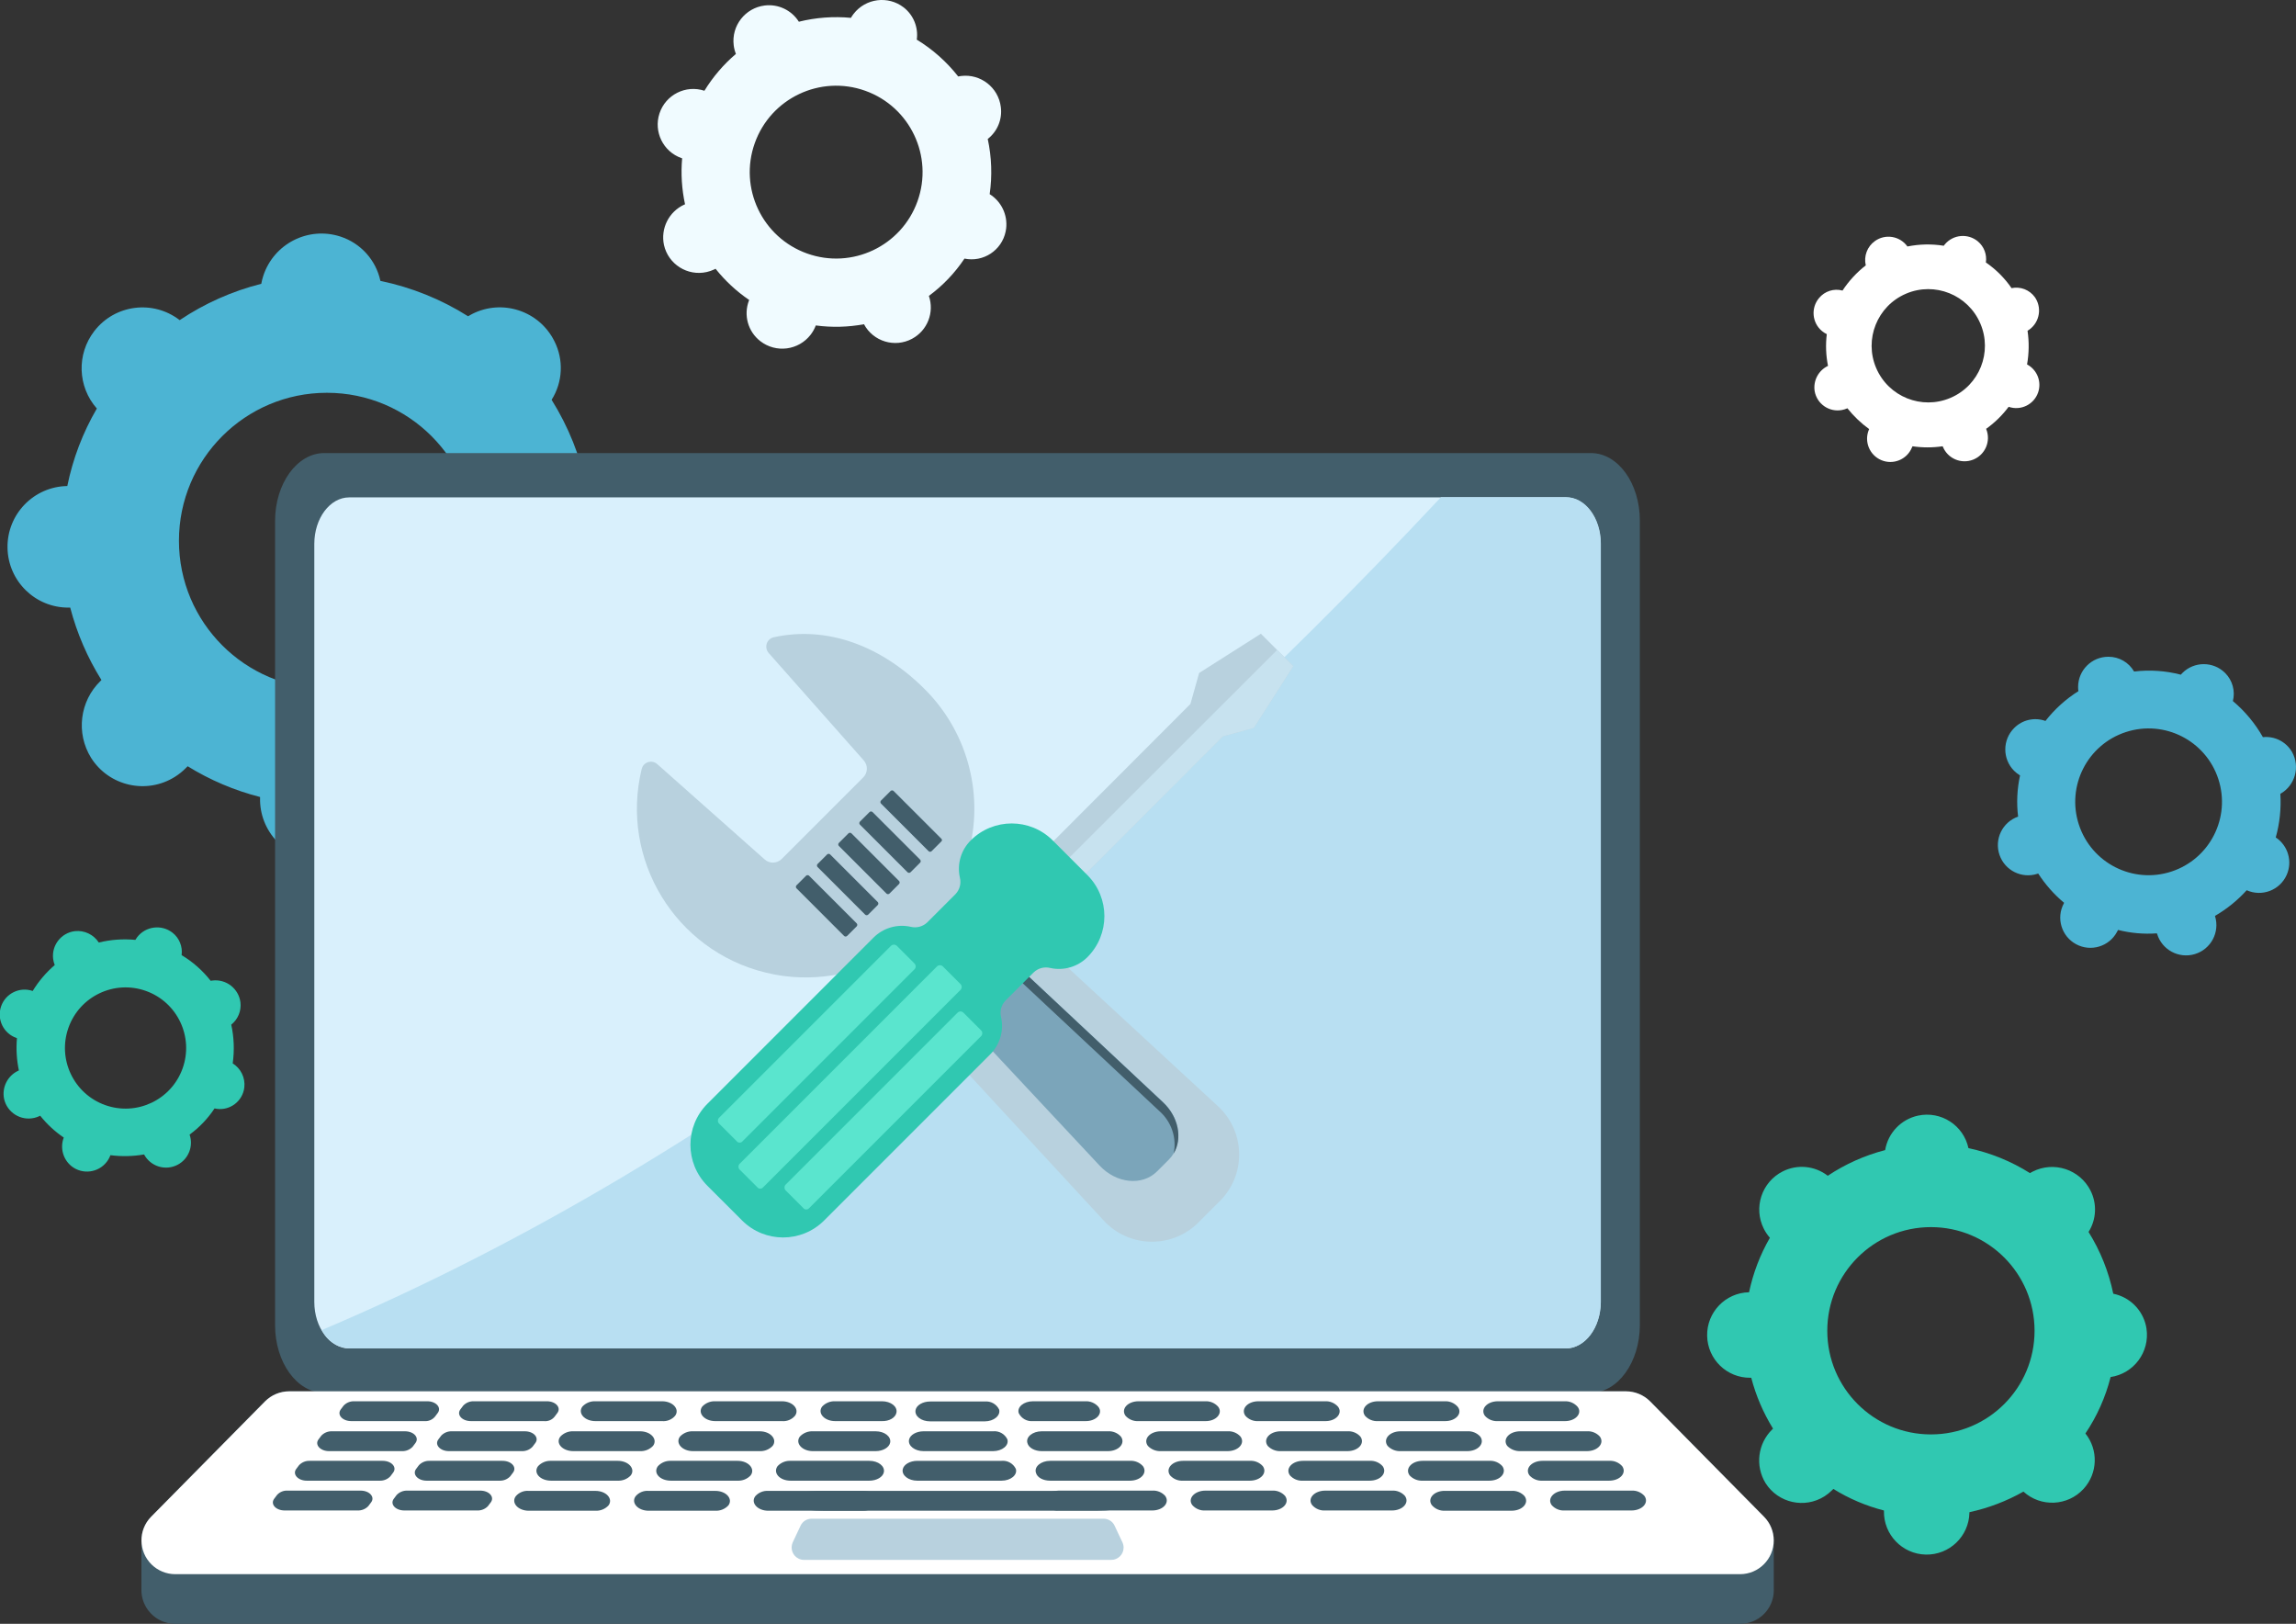 <?xml version="1.0" encoding="utf-8"?>
<!-- Generator: Adobe Illustrator 16.0.0, SVG Export Plug-In . SVG Version: 6.00 Build 0)  -->
<!DOCTYPE svg PUBLIC "-//W3C//DTD SVG 1.1//EN" "http://www.w3.org/Graphics/SVG/1.1/DTD/svg11.dtd">
<svg version="1.1" id="Layer_1" xmlns="http://www.w3.org/2000/svg" xmlns:xlink="http://www.w3.org/1999/xlink" x="0px" y="0px"
	 width="474.082px" height="335.235px" viewBox="0 0 474.082 335.235" enable-background="new 0 0 474.082 335.235"
	 xml:space="preserve">
<rect x="0" y="0" width="474.082" height="335.235" fill="#333333" stroke="none"/>
<g id="Group_2545" transform="translate(-1021 -183.415)">
	<g id="Group_2542" transform="translate(1021 183.415)">
		<path id="Path_6209" fill="#4CB4D3" d="M130.749,110.139c-1.109-4.738-4.845-8.416-9.6-9.45c-1.312-6.435-3.767-12.583-7.25-18.15
			c2.319-3.668,2.528-8.288,0.55-12.15c-3.129-6.216-10.705-8.717-16.92-5.588c-0.3,0.151-0.594,0.313-0.88,0.488
			c-5.547-3.499-11.678-5.972-18.101-7.3c-0.924-4.302-4.066-7.787-8.25-9.15c-6.64-2.161-13.775,1.471-15.936,8.111
			c-0.175,0.537-0.313,1.084-0.414,1.639c-6.006,1.515-11.706,4.052-16.851,7.5c-5.488-4.244-13.377-3.234-17.62,2.253
			c-3.686,4.767-3.468,11.479,0.521,15.997c-2.896,4.964-4.956,10.369-6.101,16c-6.931,0.113-12.458,5.822-12.345,12.753
			c0.112,6.889,5.756,12.399,12.646,12.347h0.3c1.381,5.281,3.556,10.322,6.45,14.95l-0.2,0.2c-4.288,4.172-5.099,10.764-1.95,15.85
			c3.708,5.872,11.474,7.625,17.346,3.918c0.799-0.505,1.538-1.098,2.204-1.768l0.4-0.4c4.632,2.863,9.673,5.003,14.95,6.35v0.15
			c-0.176,6.944,5.31,12.716,12.253,12.893s12.716-5.31,12.893-12.253c0.002-0.096,0.004-0.193,0.004-0.289
			c5.57-1.19,10.919-3.249,15.85-6.1c5.126,4.676,13.072,4.31,17.748-0.816c4.156-4.557,4.39-11.457,0.552-16.284
			c3.402-5.091,5.92-10.72,7.45-16.65c6.777-0.985,11.472-7.278,10.487-14.055C130.887,110.8,130.825,110.468,130.749,110.139z
			 M67.499,142.189c-16.872,0-30.55-13.678-30.55-30.55c0-16.872,13.678-30.55,30.55-30.55c16.873,0,30.55,13.678,30.55,30.55
			c-0.001,16.871-13.678,30.546-30.549,30.545c-0.001,0-0.002,0-0.003,0L67.499,142.189z"/>
		<path id="Path_6210" fill="#30C8B1" d="M443.099,273.684c-0.756-3.336-3.396-5.918-6.75-6.6c-0.932-4.519-2.658-8.836-5.1-12.75
			c1.625-2.583,1.777-5.828,0.4-8.551c-2.221-4.377-7.572-6.125-11.949-3.904c-0.188,0.096-0.371,0.197-0.551,0.305
			c-3.895-2.457-8.195-4.2-12.699-5.15c-1.02-4.729-5.678-7.736-10.406-6.718c-3.51,0.756-6.203,3.577-6.795,7.118
			c-4.219,1.092-8.225,2.883-11.85,5.3c-2.666-2.072-6.287-2.423-9.301-0.899c-4.349,2.195-6.094,7.502-3.898,11.851
			c0.336,0.667,0.756,1.288,1.25,1.849c-2.019,3.5-3.47,7.297-4.301,11.25c-4.873,0.093-8.75,4.119-8.656,8.992
			c0.092,4.84,4.064,8.703,8.906,8.658h0.199c0.971,3.704,2.486,7.243,4.5,10.5l-0.148,0.15c-3.004,2.918-3.584,7.527-1.4,11.1
			c2.615,4.115,8.072,5.33,12.188,2.715c0.547-0.35,1.055-0.756,1.512-1.215l0.301-0.301c3.234,2.01,6.76,3.51,10.449,4.451v0.1
			c-0.098,4.873,3.772,8.904,8.646,9.004c4.873,0.098,8.904-3.773,9.002-8.646c0.002-0.035,0.002-0.072,0.002-0.107
			c3.91-0.846,7.67-2.277,11.15-4.25c3.592,3.273,9.158,3.014,12.432-0.578c2.914-3.199,3.07-8.042,0.367-11.422
			c2.393-3.555,4.152-7.496,5.201-11.65c4.807-0.714,8.125-5.189,7.41-9.997C443.181,274.084,443.144,273.883,443.099,273.684z
			 M398.701,296.133c-11.819,0.001-21.4-9.58-21.4-21.398c0-11.82,9.58-21.4,21.4-21.4c11.818,0,21.398,9.58,21.398,21.399l0,0
			c0.006,11.814-9.568,21.396-21.383,21.399C398.71,296.133,398.705,296.133,398.701,296.133z"/>
		<path id="Path_6211" fill="#4CB4D3" d="M473.199,155.135c-1.244-2.052-3.563-3.201-5.949-2.95
			c-1.605-2.834-3.705-5.357-6.201-7.45c0.527-2.08-0.08-4.284-1.6-5.8c-2.443-2.437-6.398-2.432-8.836,0.011
			c-0.109,0.109-0.213,0.222-0.314,0.339c-3.146-0.819-6.42-1.04-9.648-0.65c-1.092-1.895-3.115-3.059-5.301-3.05
			c-3.447-0.01-6.25,2.776-6.26,6.223c0,0.293,0.02,0.586,0.061,0.877c-2.605,1.642-4.906,3.722-6.801,6.15
			c-2.25-0.812-4.766-0.246-6.449,1.45c-2.449,2.435-2.461,6.395-0.025,8.843c0.367,0.369,0.777,0.69,1.225,0.957
			c-0.609,2.791-0.746,5.664-0.4,8.5c-3.248,1.133-4.963,4.686-3.83,7.935c1.119,3.208,4.604,4.929,7.83,3.866l0.15-0.051
			c1.471,2.273,3.273,4.313,5.35,6.051l-0.049,0.1c-1.635,3.027-0.506,6.807,2.521,8.44s6.807,0.505,8.441-2.522
			c0.029-0.056,0.059-0.111,0.086-0.168l0.15-0.25c2.611,0.658,5.313,0.895,8,0.7l0.051,0.101c0.996,3.307,4.486,5.18,7.793,4.183
			c3.309-0.997,5.182-4.487,4.184-7.794c-0.01-0.03-0.018-0.061-0.027-0.09c2.445-1.416,4.654-3.203,6.551-5.299
			c3.145,1.41,6.838,0.002,8.248-3.143c1.25-2.789,0.299-6.071-2.248-7.758c0.818-2.926,1.141-5.968,0.949-9
			c3.053-1.725,4.131-5.598,2.406-8.652C473.238,155.2,473.218,155.167,473.199,155.135z M448.349,179.935
			c-7.953,2.597-16.506-1.747-19.102-9.7c-2.596-7.953,1.748-16.504,9.699-19.1c7.953-2.596,16.506,1.747,19.102,9.699
			c0,0,0,0.001,0,0.001C460.644,168.788,456.3,177.338,448.349,179.935z"/>
		<path id="Path_6212" fill="#FFFFFF" d="M420.15,61.335c-1.096-1.508-2.975-2.232-4.801-1.85c-1.426-2.077-3.223-3.873-5.299-5.3
			c0.242-1.638-0.383-3.285-1.65-4.35c-2.063-1.715-5.127-1.433-6.842,0.63c-0.072,0.087-0.143,0.177-0.209,0.27
			c-2.488-0.399-5.029-0.348-7.5,0.15c-1.543-2.163-4.549-2.665-6.711-1.121c-1.591,1.135-2.336,3.119-1.889,5.021
			c-1.875,1.457-3.498,3.214-4.8,5.2c-1.78-0.484-3.681,0.123-4.851,1.55c-1.713,2.042-1.447,5.087,0.596,6.8
			c0.307,0.257,0.645,0.476,1.005,0.649c-0.266,2.183-0.181,4.394,0.25,6.55c-1.983,0.942-3.104,3.083-2.75,5.25
			c0.479,2.615,2.987,4.347,5.603,3.868c0.359-0.066,0.711-0.173,1.047-0.318l0.101-0.05c1.298,1.631,2.812,3.078,4.5,4.3l-0.05,0.1
			c-1.038,2.445,0.104,5.269,2.549,6.307c2.445,1.038,5.269-0.103,6.307-2.548c0.016-0.036,0.029-0.072,0.045-0.108l0.1-0.2
			c2.055,0.3,4.145,0.3,6.199,0l0.051,0.05c0.986,2.48,3.795,3.692,6.275,2.706s3.693-3.795,2.707-6.276
			c-0.012-0.027-0.021-0.054-0.033-0.08c1.775-1.268,3.344-2.803,4.65-4.55c2.498,0.863,5.221-0.462,6.084-2.96
			c0.77-2.229-0.199-4.687-2.283-5.79c0.408-2.296,0.441-4.643,0.1-6.95c2.303-1.365,3.063-4.339,1.699-6.643
			C420.287,61.538,420.22,61.435,420.15,61.335z M402.75,82.135c-5.938,2.541-12.809-0.212-15.35-6.149s0.213-12.81,6.149-15.351
			c5.937-2.541,12.81,0.213,15.351,6.15c0,0,0,0,0,0c2.545,5.923-0.191,12.788-6.115,15.334
			C402.773,82.124,402.761,82.129,402.75,82.135L402.75,82.135z"/>
		<path id="Path_6213" fill="#F0FBFF" d="M207.75,47.185c0.334-2.825-0.99-5.589-3.4-7.1c0.544-3.793,0.409-7.654-0.4-11.4
			c2.009-1.564,3.037-4.077,2.7-6.6c-0.504-4.036-4.185-6.9-8.221-6.396c-0.194,0.024-0.388,0.057-0.58,0.096
			c-2.371-3.026-5.267-5.601-8.55-7.6c0.348-2.539-0.681-5.072-2.7-6.65c-3.228-2.49-7.864-1.893-10.354,1.335
			c-0.2,0.259-0.382,0.531-0.546,0.814c-3.603-0.339-7.237-0.069-10.75,0.8c-1.504-2.387-4.25-3.691-7.05-3.35
			c-4.037,0.501-6.904,4.18-6.403,8.217c0.076,0.611,0.228,1.21,0.453,1.783c-2.555,2.173-4.749,4.739-6.5,7.6
			c-3.852-1.271-8.006,0.821-9.277,4.673c-1.252,3.795,0.759,7.896,4.527,9.228l0.15,0.05c-0.278,3.179-0.075,6.381,0.6,9.5
			l-0.15,0.05c-3.185,1.455-4.931,4.926-4.2,8.35c0.901,3.979,4.857,6.473,8.835,5.571c0.522-0.118,1.03-0.293,1.514-0.521l0.3-0.15
			c1.979,2.487,4.323,4.662,6.95,6.45l-0.05,0.1c-1.162,3.011-0.206,6.428,2.35,8.4c3.234,2.499,7.881,1.902,10.38-1.332
			c0.45-0.583,0.811-1.229,1.069-1.918c3.31,0.443,6.668,0.359,9.95-0.25c1.912,3.571,6.356,4.916,9.927,3.004
			c3.174-1.699,4.645-5.451,3.473-8.854c2.878-2.12,5.366-4.726,7.35-7.7c3.888,0.807,7.693-1.691,8.499-5.579
			C207.692,47.6,207.726,47.393,207.75,47.185z M166.65,52.335c-9.278-3.314-14.113-13.521-10.799-22.8
			c3.313-9.278,13.521-14.113,22.8-10.799c9.278,3.314,14.113,13.521,10.8,22.799S175.929,55.649,166.65,52.335
			C166.65,52.335,166.65,52.335,166.65,52.335z"/>
		<path id="Path_6214" fill="#30C8B1" d="M50.449,224.485c0.223-1.975-0.712-3.901-2.4-4.949c0.377-2.664,0.275-5.373-0.3-8
			c1.389-1.101,2.107-2.842,1.9-4.601c-0.362-2.849-2.964-4.866-5.813-4.505c-0.113,0.016-0.226,0.033-0.337,0.055
			c-1.656-2.121-3.69-3.918-6-5.3c0.242-1.778-0.482-3.55-1.9-4.649c-2.273-1.748-5.533-1.322-7.281,0.95
			c-0.135,0.175-0.258,0.358-0.369,0.55c-2.53-0.245-5.083-0.059-7.55,0.549c-1.07-1.659-2.988-2.57-4.95-2.35
			c-2.815,0.344-4.82,2.904-4.478,5.719c0.054,0.439,0.164,0.87,0.328,1.281c-1.788,1.533-3.324,3.339-4.55,5.35
			c-2.678-0.925-5.6,0.497-6.525,3.176c-0.925,2.678,0.497,5.6,3.175,6.525l0.1,0.049c-0.194,2.225-0.06,4.465,0.4,6.65
			l-0.101,0.051c-2.23,1.02-3.455,3.449-2.95,5.85c0.635,2.793,3.414,4.542,6.207,3.907c0.359-0.082,0.709-0.202,1.043-0.357
			l0.2-0.101c1.38,1.737,3.015,3.255,4.851,4.5v0.051c-0.788,2.115-0.122,4.499,1.649,5.9c2.247,1.745,5.484,1.339,7.229-0.908
			c0.328-0.422,0.588-0.891,0.771-1.393c2.312,0.301,4.654,0.25,6.95-0.15c1.34,2.506,4.457,3.449,6.962,2.109
			c2.227-1.191,3.259-3.821,2.438-6.209c2.022-1.48,3.766-3.31,5.15-5.4c2.719,0.625,5.43-1.073,6.055-3.793
			C50.396,224.858,50.428,224.672,50.449,224.485z M21.699,228.135c-6.503-2.334-9.884-9.497-7.55-16
			c2.333-6.504,9.497-9.884,16-7.551c6.503,2.334,9.883,9.498,7.55,16c-2.332,6.502-9.492,9.884-15.995,7.553
			C21.703,228.136,21.701,228.135,21.699,228.135L21.699,228.135z"/>
		<g id="Group_2541" transform="translate(29.197 93.535)">
			<path id="Path_6215" fill="#425E6B" d="M337.053,224.45c0.014-1.82-0.708-3.568-2-4.85l-23.549-23.85
				c-1.316-1.309-3.096-2.046-4.951-2.051H30.505c-1.855,0.005-3.635,0.742-4.95,2.051L2.005,219.6c-1.292,1.281-2.013,3.029-2,4.85
				v10c-0.143,3.859,2.871,7.104,6.731,7.246c0.073,0.002,0.146,0.004,0.219,0.004h323.15c3.828,0.016,6.942-3.076,6.957-6.904
				c0-0.115-0.002-0.23-0.008-0.346v-10H337.053z"/>
			<path id="Path_6216" fill="#425E6B" d="M27.602,180.049V14c0-7.7,4.55-14,10.15-14h261.551c5.6,0,10.1,6.25,10.1,13.95v166.051
				c0,7.699-4.551,14-10.15,14H37.702C32.152,194.001,27.602,187.751,27.602,180.049z"/>
			<path id="Path_6217" fill="#D9F0FC" d="M35.702,175.251V18.75c0-5.3,3.25-9.6,7.2-9.6h251.199c4,0,7.201,4.3,7.201,9.6v156.5
				c0,5.299-3.25,9.6-7.25,9.6H42.902C38.952,184.85,35.702,180.549,35.702,175.251z"/>
			<path id="Path_6218" fill="#B8DFF2" d="M294.101,184.85H42.952c-2.451-0.131-4.636-1.588-5.7-3.801
				c84.5-35.799,161.55-97.699,231.099-171.95h25.801c4,0,7.199,4.3,7.199,9.6v156.5C301.351,180.549,298.101,184.85,294.101,184.85
				z"/>
			<g id="Group_2538" transform="translate(0.005 193.7)">
				<g id="Group_2537">
					<path id="Path_6219" fill="#FFFFFF" d="M6.947,37.75h323.147c3.846-0.006,6.958-3.131,6.951-6.977
						c-0.004-1.824-0.723-3.574-2.002-4.873l-23.55-23.85c-1.315-1.309-3.095-2.046-4.95-2.051H30.494
						c-1.856,0.005-3.634,0.742-4.95,2.051L1.994,25.9c-2.692,2.754-2.642,7.172,0.113,9.863C3.402,37.029,5.137,37.74,6.947,37.75z
						"/>
				</g>
			</g>
			<g id="Group_2539" transform="translate(27.144 195.75)">
				<path id="Path_6220" fill="#425E6B" d="M244.659,1.15L244.659,1.15c-0.676-0.778-1.672-1.204-2.701-1.149h-13.75
					c-2.25,0-3.699,1.6-2.699,3l0,0c0.682,0.764,1.678,1.169,2.699,1.1h13.75C244.258,4.15,245.707,2.501,244.659,1.15z"/>
				<path id="Path_6221" fill="#425E6B" d="M128.758,2.35L128.758,2.35c0.25-1.25-1.149-2.35-3-2.35h-9.649
					c-1.018-0.047-2.005,0.355-2.7,1.1l0,0c-1,1.35,0.45,3,2.7,3h9.649C127.258,4.15,128.558,3.4,128.758,2.35z"/>
				<path id="Path_6222" fill="#425E6B" d="M219.957,1.15L219.957,1.15c-0.674-0.778-1.67-1.204-2.699-1.149h-13.75
					c-2.25,0-3.699,1.6-2.699,3l0,0c0.682,0.764,1.678,1.169,2.699,1.1h13.75C219.508,4.15,220.957,2.501,219.957,1.15z"/>
				<path id="Path_6223" fill="#425E6B" d="M33.458,3.2l0.601-0.8c0.8-1.101-0.351-2.399-2.2-2.399h-15.05
					c-0.829-0.03-1.63,0.297-2.2,0.899l-0.6,0.8c-0.8,1.1,0.35,2.4,2.2,2.4h15.05C32.095,4.176,32.915,3.84,33.458,3.2z"/>
				<path id="Path_6224" fill="#425E6B" d="M107.808,3.001L107.808,3.001c1-1.351-0.45-3-2.7-3h-13.75
					c-1.018-0.047-2.005,0.355-2.7,1.1l0,0c-1,1.35,0.45,3,2.7,3h13.75C106.133,4.193,107.139,3.783,107.808,3.001z"/>
				<path id="Path_6225" fill="#425E6B" d="M58.158,3.2l0.6-0.8c0.8-1.101-0.35-2.399-2.2-2.399h-15.05
					c-0.829-0.03-1.63,0.297-2.2,0.899l-0.601,0.8c-0.8,1.1,0.351,2.4,2.2,2.4h15.05C56.797,4.197,57.628,3.858,58.158,3.2z"/>
				<path id="Path_6226" fill="#425E6B" d="M170.458,1.15L170.458,1.15c-0.675-0.778-1.671-1.203-2.7-1.149h-10.8
					c-1.899,0-3.35,1.199-2.95,2.449l0,0c0.543,1.111,1.719,1.769,2.95,1.65h10.8C170.008,4.15,171.508,2.501,170.458,1.15z"/>
				<path id="Path_6227" fill="#425E6B" d="M83.058,3.001L83.058,3.001c1-1.351-0.45-3-2.7-3h-13.75
					c-1.018-0.047-2.005,0.355-2.7,1.1l0,0c-1,1.35,0.45,3,2.7,3h13.75C81.383,4.193,82.389,3.783,83.058,3.001z"/>
				<path id="Path_6228" fill="#425E6B" d="M195.207,1.15L195.207,1.15c-0.674-0.778-1.67-1.204-2.699-1.149h-13.75
					c-2.25,0-3.7,1.6-2.7,3l0,0c0.682,0.764,1.678,1.169,2.7,1.1h13.75C194.758,4.15,196.207,2.501,195.207,1.15z"/>
				<path id="Path_6229" fill="#425E6B" d="M269.409,1.15L269.409,1.15c-0.676-0.778-1.672-1.204-2.701-1.149h-13.75
					c-2.25,0-3.699,1.6-2.699,3l0,0c0.682,0.764,1.678,1.169,2.699,1.1h13.75C268.957,4.15,270.457,2.501,269.409,1.15z"/>
				<path id="Path_6230" fill="#425E6B" d="M149.958,1.7L149.958,1.7c-0.543-1.111-1.719-1.769-2.95-1.65h-11.3
					c-1.5,0-2.8,0.75-3,1.75l0,0c-0.25,1.25,1.15,2.351,3,2.351h11.3C148.858,4.15,150.308,2.95,149.958,1.7z"/>
				<path id="Path_6231" fill="#425E6B" d="M11.609,10.299h15.05c0.829,0.03,1.63-0.298,2.2-0.899l0.6-0.8c0.8-1.1-0.35-2.4-2.2-2.4
					h-15.05c-0.829-0.029-1.63,0.299-2.2,0.9L9.409,7.9C8.609,9.001,9.809,10.299,11.609,10.299z"/>
				<path id="Path_6232" fill="#425E6B" d="M257.558,10.299h13.75c2.25,0,3.7-1.6,2.7-3l0,0c-0.682-0.764-1.679-1.169-2.7-1.1
					h-13.75c-2.25,0-3.7,1.6-2.7,3l0,0C255.565,9.927,256.543,10.326,257.558,10.299z"/>
				<path id="Path_6233" fill="#425E6B" d="M208.108,10.299h13.75c2.25,0,3.7-1.6,2.7-3l0,0c-0.683-0.764-1.679-1.169-2.7-1.1
					h-13.75c-2.25,0-3.699,1.6-2.699,3l0,0C206.104,9.944,207.09,10.346,208.108,10.299z"/>
				<path id="Path_6234" fill="#425E6B" d="M158.758,10.299h13.65c2.25,0,3.7-1.6,2.7-3l0,0c-0.682-0.764-1.678-1.169-2.7-1.1
					h-13.65c-1.899,0-3.35,1.2-2.95,2.45l0,0C156.058,9.6,157.308,10.299,158.758,10.299z"/>
				<path id="Path_6235" fill="#425E6B" d="M134.358,10.299h14.35c1.9,0,3.35-1.199,2.95-2.449l0,0
					c-0.543-1.111-1.719-1.77-2.95-1.65h-14.35c-1.5,0-2.8,0.75-3,1.75l0,0C131.108,9.2,132.558,10.299,134.358,10.299z"/>
				<path id="Path_6236" fill="#425E6B" d="M232.858,10.299h13.75c2.25,0,3.7-1.6,2.7-3l0,0c-0.683-0.764-1.679-1.169-2.7-1.1
					h-13.75c-2.25,0-3.699,1.6-2.699,3l0,0C230.854,9.944,231.84,10.346,232.858,10.299z"/>
				<path id="Path_6237" fill="#425E6B" d="M86.758,10.299h13.75c1.018,0.047,2.004-0.355,2.7-1.1l0,0c1-1.35-0.45-3-2.7-3h-13.75
					c-1.018-0.047-2.004,0.355-2.7,1.1l0,0C83.058,8.65,84.508,10.299,86.758,10.299z"/>
				<path id="Path_6238" fill="#425E6B" d="M183.358,10.299h13.75c2.25,0,3.7-1.6,2.7-3l0,0c-0.683-0.764-1.679-1.169-2.7-1.1
					h-13.75c-2.25,0-3.7,1.6-2.7,3l0,0C181.354,9.944,182.34,10.346,183.358,10.299z"/>
				<path id="Path_6239" fill="#425E6B" d="M36.359,10.299h15.05c0.829,0.03,1.63-0.298,2.2-0.899l0.6-0.8c0.8-1.1-0.35-2.4-2.2-2.4
					h-15.05c-0.829-0.029-1.63,0.299-2.2,0.9l-0.601,0.8C33.359,9.001,34.559,10.299,36.359,10.299z"/>
				<path id="Path_6240" fill="#425E6B" d="M111.508,10.299h12.95c1.5,0,2.8-0.75,3-1.75l0,0c0.25-1.25-1.149-2.35-3-2.35h-12.95
					c-1.018-0.047-2.004,0.355-2.7,1.1l0,0C107.808,8.65,109.258,10.299,111.508,10.299z"/>
				<path id="Path_6241" fill="#425E6B" d="M62.058,10.299h13.75c1.018,0.047,2.004-0.355,2.7-1.1l0,0c1-1.35-0.45-3-2.7-3h-13.75
					c-1.018-0.047-2.005,0.355-2.7,1.1l0,0C58.306,8.65,59.758,10.299,62.058,10.299z"/>
				<path id="Path_6242" fill="#425E6B" d="M106.908,16.4h16.25c1.5,0,2.8-0.75,3-1.75l0,0c0.25-1.25-1.15-2.351-3-2.351h-16.25
					c-1.018-0.046-2.004,0.355-2.7,1.101l0,0C103.208,14.799,104.658,16.4,106.908,16.4z"/>
				<path id="Path_6243" fill="#425E6B" d="M7.008,16.4h15.05c0.828,0.03,1.63-0.298,2.2-0.899l0.6-0.801c0.8-1.1-0.35-2.4-2.2-2.4
					H7.608c-0.828-0.029-1.63,0.299-2.2,0.9l-0.6,0.801C4.008,15.1,5.209,16.4,7.008,16.4z"/>
				<path id="Path_6244" fill="#425E6B" d="M187.957,16.4h13.75c2.25,0,3.701-1.601,2.701-3l0,0c-0.682-0.764-1.68-1.17-2.701-1.101
					h-13.75c-2.25,0-3.699,1.601-2.699,3l0,0C185.94,16.063,186.936,16.469,187.957,16.4z"/>
				<path id="Path_6245" fill="#425E6B" d="M57.458,16.4h13.75c1.018,0.046,2.005-0.356,2.7-1.101l0,0c1-1.35-0.45-3-2.7-3h-13.75
					c-1.018-0.046-2.004,0.355-2.7,1.101l0,0C53.708,14.799,55.208,16.4,57.458,16.4z"/>
				<path id="Path_6246" fill="#425E6B" d="M160.508,16.4h16.45c2.25,0,3.7-1.601,2.7-3l0,0c-0.683-0.764-1.679-1.169-2.7-1.101
					h-16.45c-1.899,0-3.35,1.201-2.95,2.451l0,0C157.808,15.751,159.058,16.4,160.508,16.4z"/>
				<path id="Path_6247" fill="#425E6B" d="M262.159,16.4h13.75c2.25,0,3.699-1.601,2.699-3l0,0
					c-0.682-0.764-1.678-1.17-2.699-1.101h-13.75c-2.25,0-3.701,1.601-2.701,3l0,0C260.147,16.055,261.139,16.46,262.159,16.4z"/>
				<path id="Path_6248" fill="#425E6B" d="M31.758,16.4h15.05c0.828,0.03,1.63-0.298,2.2-0.899l0.6-0.801c0.8-1.1-0.35-2.4-2.2-2.4
					h-15.05c-0.828-0.029-1.63,0.299-2.2,0.9l-0.6,0.801C28.758,15.1,29.959,16.4,31.758,16.4z"/>
				<path id="Path_6249" fill="#425E6B" d="M212.707,16.4h13.75c2.25,0,3.701-1.601,2.701-3l0,0c-0.682-0.764-1.68-1.17-2.701-1.101
					h-13.75c-2.25,0-3.699,1.601-2.699,3l0,0C210.69,16.063,211.686,16.469,212.707,16.4z"/>
				<path id="Path_6250" fill="#425E6B" d="M237.409,16.4h13.75c2.25,0,3.699-1.601,2.699-3l0,0
					c-0.682-0.764-1.678-1.17-2.699-1.101h-13.75c-2.25,0-3.701,1.601-2.701,3l0,0C235.403,16.047,236.39,16.449,237.409,16.4z"/>
				<path id="Path_6251" fill="#425E6B" d="M82.208,16.4h13.75c1.018,0.046,2.005-0.356,2.7-1.101l0,0c1-1.35-0.45-3-2.7-3h-13.75
					c-1.018-0.046-2.004,0.355-2.7,1.101l0,0C78.456,14.799,79.908,16.4,82.208,16.4z"/>
				<path id="Path_6252" fill="#425E6B" d="M133.058,16.4h17.399c1.9,0,3.351-1.2,2.95-2.45l0,0c-0.543-1.111-1.719-1.769-2.95-1.65
					h-17.399c-1.5,0-2.8,0.75-3,1.75l0,0C129.808,15.299,131.258,16.4,133.058,16.4z"/>
				<path id="Path_6253" fill="#425E6B" d="M264.059,21.45L264.059,21.45c0.682,0.764,1.678,1.17,2.699,1.1h13.75
					c2.25,0,3.699-1.6,2.699-3l0,0c-0.682-0.764-1.678-1.17-2.699-1.1h-13.75C264.508,18.45,263.059,20.1,264.059,21.45z"/>
				<path id="Path_6254" fill="#425E6B" d="M159.308,20.901L159.308,20.901c0.543,1.109,1.719,1.768,2.95,1.648h19.3
					c2.25,0,3.7-1.6,2.7-3l0,0c-0.682-0.764-1.679-1.17-2.7-1.1h-19.3C160.358,18.45,158.908,19.651,159.308,20.901z"/>
				<path id="Path_6255" fill="#425E6B" d="M99.608,19.604L99.608,19.604c-1,1.35,0.45,3,2.7,3h19.55c1.5,0,2.8-0.75,3-1.75l0,0
					c0.25-1.25-1.15-2.35-3-2.35h-19.55C101.286,18.432,100.288,18.839,99.608,19.604z"/>
				<path id="Path_6256" fill="#425E6B" d="M74.908,19.604L74.908,19.604c-1,1.35,0.45,3,2.7,3h13.75
					c1.018,0.047,2.004-0.355,2.7-1.1l0,0c1-1.35-0.45-3-2.7-3h-13.75C76.583,18.411,75.576,18.821,74.908,19.604z"/>
				<path id="Path_6257" fill="#425E6B" d="M214.608,21.45L214.608,21.45c0.682,0.764,1.68,1.17,2.701,1.1h13.75
					c2.25,0,3.699-1.6,2.699-3l0,0c-0.682-0.764-1.678-1.17-2.699-1.1h-13.75C215.008,18.45,213.557,20.1,214.608,21.45z"/>
				<path id="Path_6258" fill="#425E6B" d="M189.858,21.45L189.858,21.45c0.682,0.764,1.679,1.17,2.7,1.1h13.75
					c2.25,0,3.7-1.6,2.7-3l0,0c-0.682-0.764-1.679-1.17-2.7-1.1h-13.75C190.309,18.45,188.809,20.1,189.858,21.45z"/>
				<path id="Path_6259" fill="#425E6B" d="M105.708,20.251L105.708,20.251c-0.7,1.25,3.15,2.35,8.2,2.35h56.15
					c5.2,0,9.15-1.201,8.15-2.451l0,0c-0.75-0.949-4.15-1.648-8.15-1.648h-56.15C109.808,18.45,106.308,19.202,105.708,20.251z"/>
				<path id="Path_6260" fill="#425E6B" d="M25.558,19.35l-0.6,0.801c-0.8,1.1,0.35,2.398,2.2,2.398h15.05
					c0.829,0.031,1.63-0.297,2.2-0.898l0.6-0.801c0.8-1.1-0.35-2.4-2.2-2.4h-15.05C26.93,18.421,26.128,18.749,25.558,19.35z"/>
				<path id="Path_6261" fill="#425E6B" d="M0.858,19.35l-0.6,0.801c-0.8,1.1,0.35,2.398,2.2,2.398h15.05
					c0.829,0.029,1.629-0.297,2.2-0.898l0.601-0.801c0.8-1.1-0.351-2.4-2.2-2.4h-15.1C2.192,18.409,1.402,18.741,0.858,19.35z"/>
				<path id="Path_6262" fill="#425E6B" d="M50.158,19.604L50.158,19.604c-1,1.35,0.45,3,2.7,3h13.75
					c1.018,0.047,2.004-0.355,2.7-1.1l0,0c1-1.35-0.45-3-2.7-3h-13.75C51.833,18.411,50.826,18.821,50.158,19.604z"/>
				<path id="Path_6263" fill="#425E6B" d="M239.309,21.45L239.309,21.45c0.674,0.779,1.67,1.203,2.699,1.15h13.75
					c2.25,0,3.699-1.6,2.699-3l0,0c-0.682-0.764-1.678-1.17-2.699-1.1h-13.75C239.758,18.45,238.309,20.1,239.309,21.45z"/>
			</g>
			<g id="Group_2540" transform="translate(134.256 220)">
				<path id="Path_6264" fill="#B8D1DE" d="M2.546,8.501h63.45c1.405,0.006,2.548-1.129,2.554-2.533
					c0.001-0.387-0.085-0.77-0.253-1.117l-1.601-3.4c-0.41-0.898-1.313-1.467-2.3-1.449H4.146c-0.987-0.018-1.89,0.551-2.3,1.449
					l-1.601,3.4C-0.356,6.13,0.194,7.655,1.474,8.257C1.81,8.415,2.175,8.497,2.546,8.501z"/>
			</g>
		</g>
	</g>
	<g id="Group_2543" transform="translate(1152.517 314.296)">
		<path id="Path_6265" fill="#B8D1DE" d="M43.182,44.353L43.182,44.353c-5.147,5.136-5.302,13.426-0.351,18.75l53.55,58
			c5.08,5.505,13.659,5.851,19.164,0.771c0.132-0.121,0.26-0.244,0.386-0.371l4.45-4.449c5.292-5.301,5.286-13.887-0.015-19.18
			c-0.125-0.126-0.254-0.25-0.385-0.371l-58-53.549C56.616,39.04,48.335,39.217,43.182,44.353z"/>
		<path id="Path_6266" fill="#7BA5BA" d="M59.482,60.603L59.482,60.603c-2.851,2.851-2.55,7.851,0.7,11.351l35.353,37.803
			c3.45,3.699,8.8,4.25,11.85,1.199l2.449-2.449c3-3,2.5-8.4-1.199-11.85l-37.8-35.351C67.335,58.056,62.335,57.756,59.482,60.603z"
			/>
		<path id="Path_6267" fill="#425E6B" d="M70.832,61.303c-3.5-3.25-8.5-3.551-11.35-0.7c-0.87,0.876-1.462,1.989-1.7,3.2
			c0.289-0.466,0.624-0.901,1-1.301c2.85-2.85,7.85-2.549,11.35,0.701l37.8,35.35c2.446,2.178,3.551,5.49,2.9,8.699
			c1.85-3.1,1-7.549-2.2-10.549L70.832,61.303z"/>
		<path id="Path_6268" fill="#B8D1DE" d="M27.183,3.907l19.65,22.2c0.897,1.01,0.853,2.543-0.1,3.5l-16.85,16.851
			c-0.957,0.953-2.49,0.996-3.5,0.1l-22.2-19.7c-0.813-0.716-2.052-0.638-2.768,0.175c-0.208,0.236-0.356,0.52-0.432,0.825
			C-3.553,46.553,7.926,65.385,26.622,69.92s37.528-6.943,42.063-25.639c2.868-11.822-0.639-24.284-9.252-32.875
			c-8.9-8.9-20.101-13.2-31.3-10.7c-1.052,0.304-1.658,1.402-1.354,2.454C26.858,3.436,26.996,3.69,27.183,3.907z"/>
		<path id="Path_6269" fill="#425E6B" d="M45.383,60.353l-2,2c-0.171,0.151-0.428,0.151-0.6,0l-9.85-9.85
			c-0.151-0.172-0.151-0.429,0-0.601l2-2c0.171-0.15,0.428-0.15,0.6,0l9.85,9.851C45.533,59.925,45.533,60.181,45.383,60.353z"/>
		<path id="Path_6270" fill="#425E6B" d="M49.733,55.953l-2,2c-0.171,0.15-0.428,0.15-0.6,0l-9.851-9.85
			c-0.15-0.172-0.15-0.428,0-0.6l2-2c0.172-0.15,0.429-0.15,0.601,0l9.85,9.85C49.884,55.526,49.884,55.782,49.733,55.953z"/>
		<path id="Path_6271" fill="#425E6B" d="M54.133,51.603l-2,2c-0.171,0.151-0.428,0.151-0.6,0l-9.85-9.85
			c-0.151-0.172-0.151-0.429,0-0.601l2-2c0.171-0.15,0.428-0.15,0.6,0l9.85,9.851C54.283,51.175,54.283,51.431,54.133,51.603z"/>
		<path id="Path_6272" fill="#425E6B" d="M58.483,47.203l-2,2c-0.171,0.15-0.428,0.15-0.6,0l-9.851-9.85
			c-0.15-0.172-0.15-0.428,0-0.6l2-2c0.172-0.15,0.429-0.15,0.601,0l9.85,9.85C58.634,46.776,58.634,47.032,58.483,47.203z"/>
		<path id="Path_6273" fill="#425E6B" d="M62.833,42.853l-2,2c-0.171,0.151-0.428,0.151-0.6,0l-9.85-9.85
			c-0.151-0.172-0.151-0.428,0-0.6l2-2c0.171-0.151,0.428-0.151,0.6,0l9.85,9.85c0.166,0.124,0.199,0.358,0.075,0.524
			C62.887,42.807,62.861,42.832,62.833,42.853z"/>
	</g>
	<g id="Group_2544" transform="translate(1163.562 314.25)">
		<path id="Path_6274" fill="#B8D1DE" d="M124.488,6.7l-6.7-6.7l-12.75,8.1l-1.8,6.4l-43.65,43.701l6.7,6.699l43.649-43.7l6.4-1.75
			L124.488,6.7z"/>
		<path id="Path_6275" fill="#C7E2EF" d="M109.938,21.2l6.4-1.75l8.15-12.75l-3.351-3.35l-53.8,53.75l4.3,2.45L109.938,21.2z"/>
		<path id="Path_6276" fill="#30C8B1" d="M81.987,66.749L81.987,66.749c4.65-4.673,4.65-12.227,0-16.899l-7.2-7.2
			c-4.674-4.649-12.226-4.649-16.9,0l0,0c-2.025,2.009-2.875,4.918-2.25,7.7c0.301,1.212-0.039,2.495-0.9,3.399l-5.85,5.851
			c-0.905,0.86-2.188,1.2-3.4,0.899c-2.783-0.624-5.691,0.226-7.7,2.25L3.487,97.05c-4.65,4.674-4.65,12.227,0,16.9l7.2,7.199
			c4.674,4.65,12.227,4.65,16.9,0l34.3-34.3c2.024-2.009,2.875-4.917,2.25-7.7c-0.3-1.213,0.039-2.494,0.9-3.4l5.85-5.85
			c0.905-0.861,2.188-1.2,3.4-0.9C77.07,69.619,79.975,68.769,81.987,66.749z"/>
		<path id="Path_6277" fill="#5AE5CE" d="M9.588,104.8l-3.7-3.7c-0.3-0.325-0.3-0.825,0-1.149L41.438,64.4
			c0.325-0.299,0.825-0.299,1.15,0l3.7,3.7c0.3,0.325,0.3,0.825,0,1.149L10.738,104.8c-0.275,0.317-0.756,0.352-1.073,0.076
			C9.637,104.853,9.612,104.828,9.588,104.8z"/>
		<path id="Path_6278" fill="#5AE5CE" d="M13.838,114.3l-3.7-3.7c-0.3-0.325-0.3-0.825,0-1.149l40.8-40.801
			c0.325-0.299,0.825-0.299,1.15,0l3.7,3.7c0.3,0.325,0.3,0.825,0,1.149l-40.8,40.801c-0.275,0.317-0.756,0.352-1.073,0.076
			C13.887,114.353,13.862,114.328,13.838,114.3z"/>
		<path id="Path_6279" fill="#5AE5CE" d="M23.338,118.6l-3.7-3.7c-0.3-0.324-0.3-0.825,0-1.15l35.55-35.549
			c0.325-0.301,0.826-0.301,1.15,0l3.7,3.699c0.3,0.324,0.3,0.826,0,1.15l-35.55,35.55c-0.275,0.317-0.756,0.353-1.073,0.077
			C23.387,118.653,23.362,118.627,23.338,118.6z"/>
	</g>
</g>
</svg>
